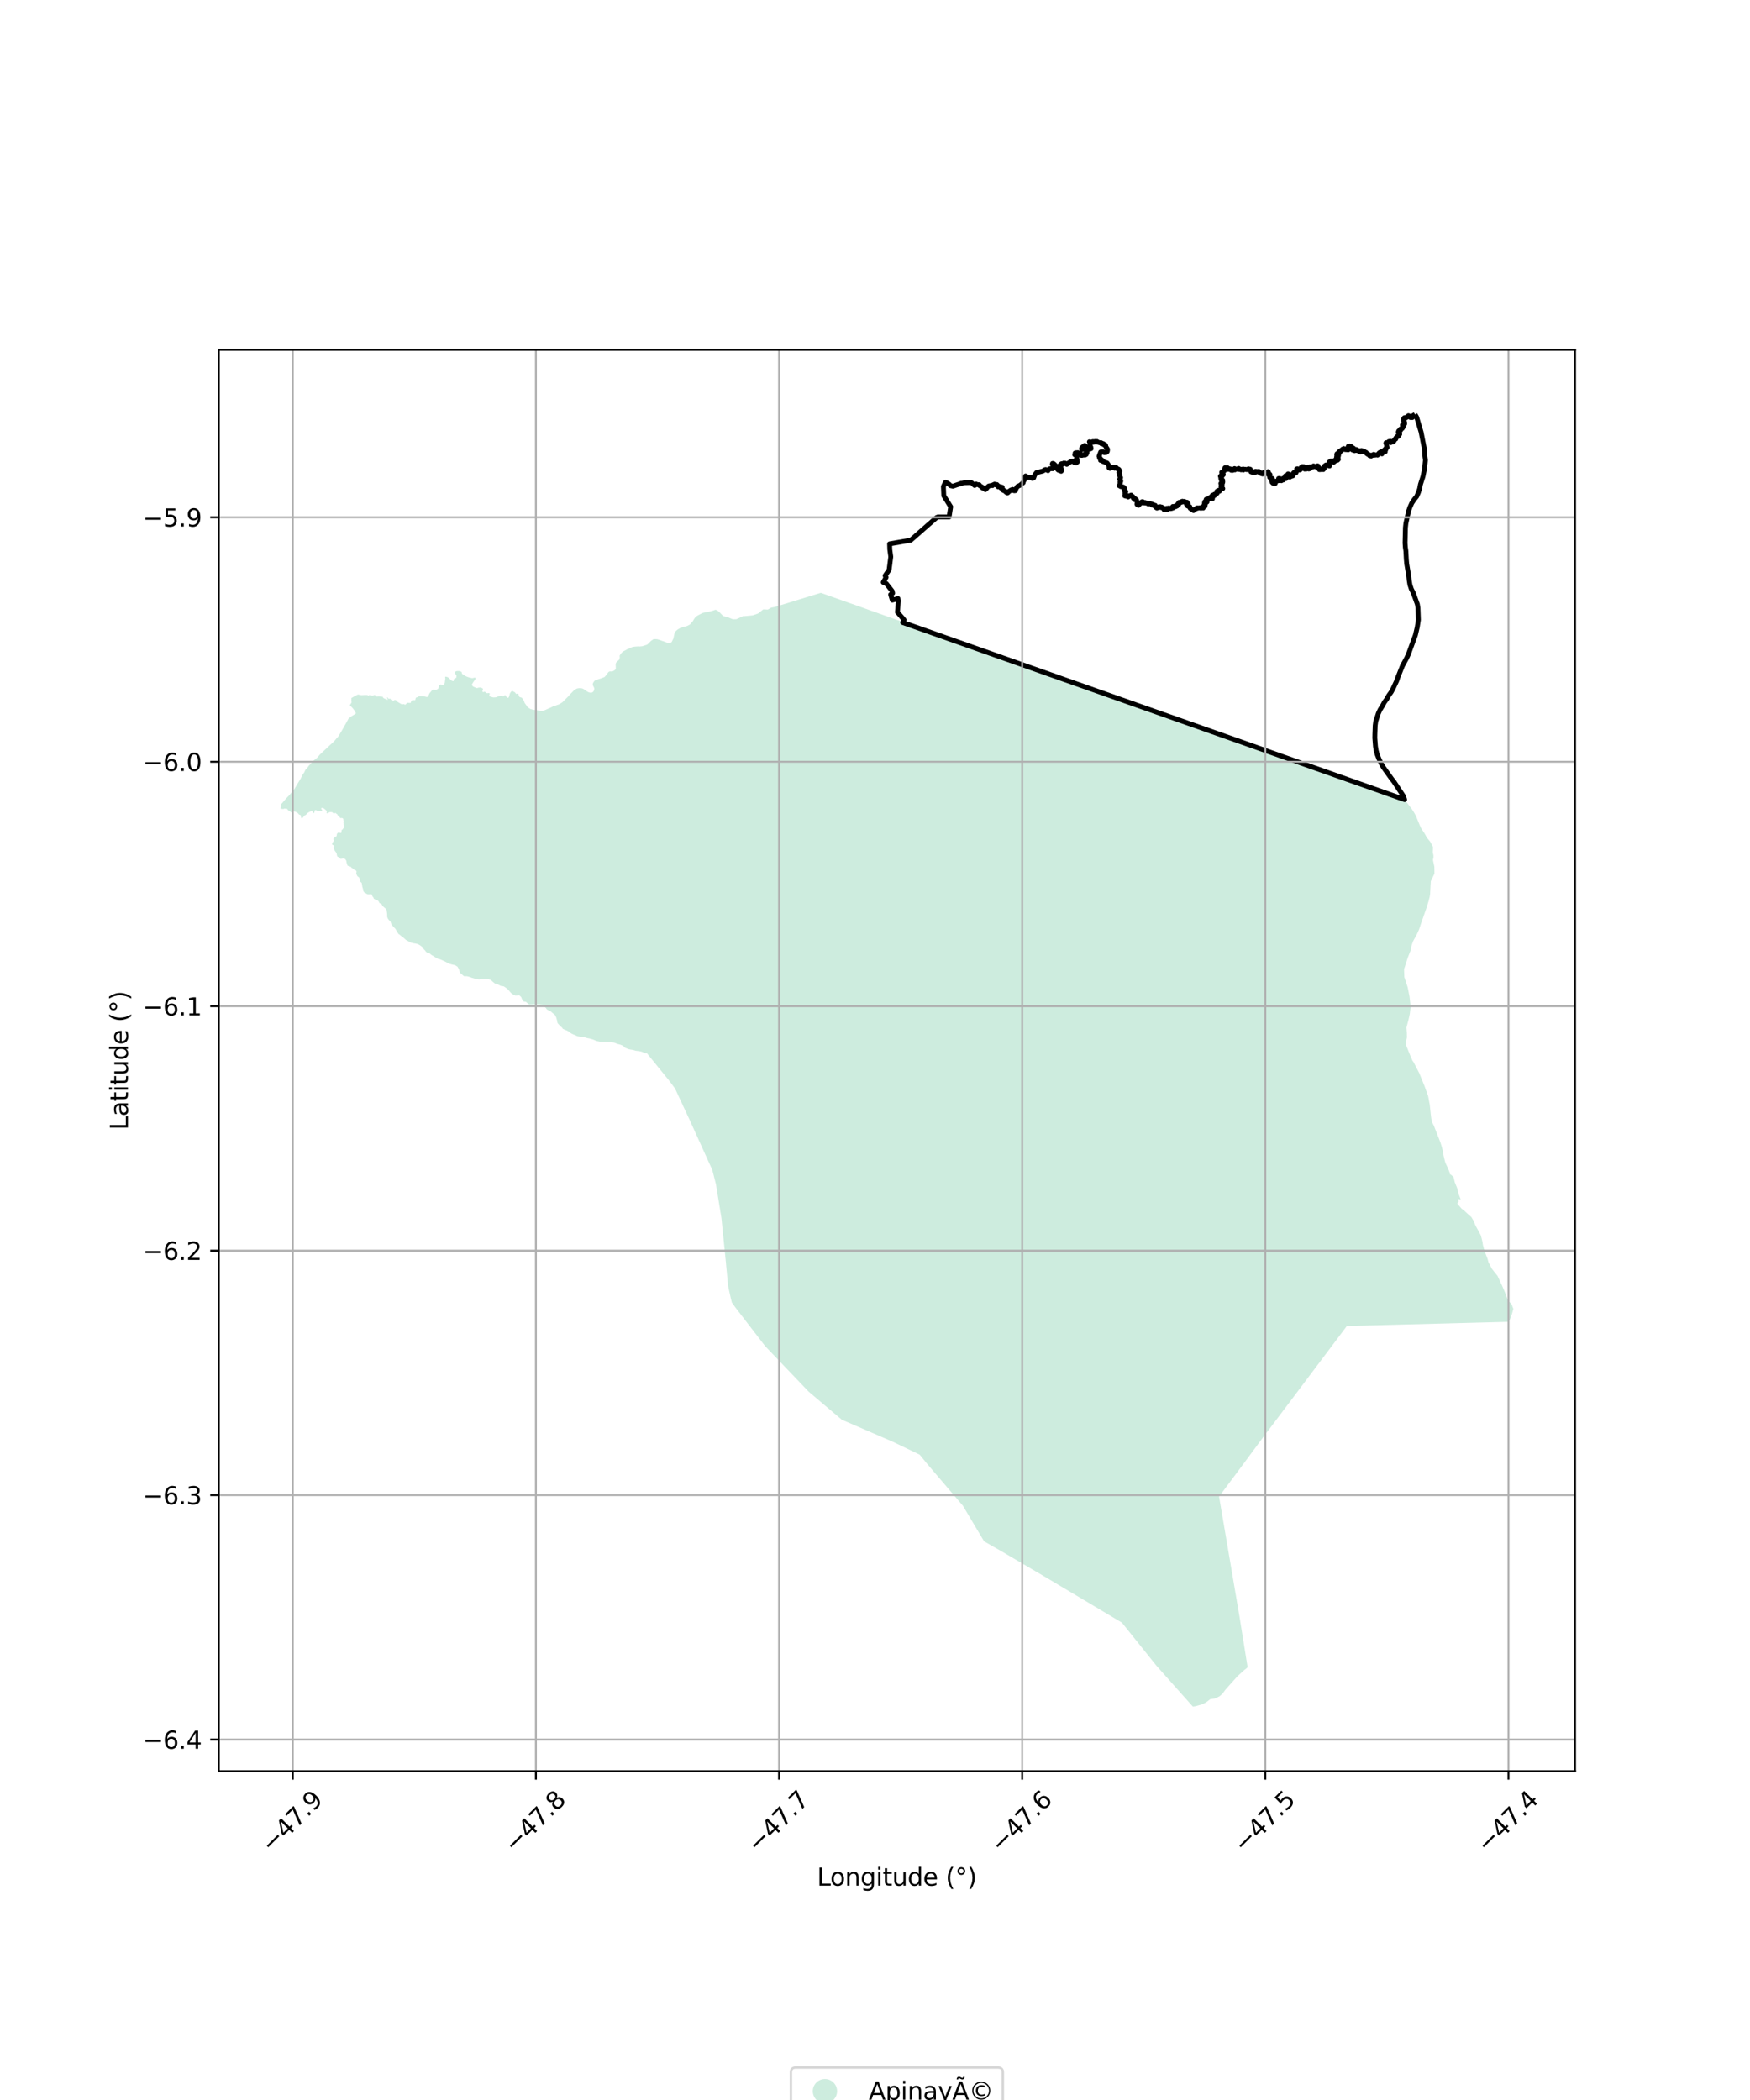<?xml version="1.0" encoding="utf-8" standalone="no"?>
<!DOCTYPE svg PUBLIC "-//W3C//DTD SVG 1.1//EN"
  "http://www.w3.org/Graphics/SVG/1.1/DTD/svg11.dtd">
<svg xmlns:xlink="http://www.w3.org/1999/xlink" width="720pt" height="864pt" viewBox="0 0 720 864" xmlns="http://www.w3.org/2000/svg" version="1.1">
 <defs>
  <style type="text/css">*{stroke-linejoin: round; stroke-linecap: butt}</style>
 </defs>
 <g id="figure_1">
  <g id="patch_1">
   <path d="M 0 864 
L 720 864 
L 720 0 
L 0 0 
z
" style="fill: #ffffff"/>
  </g>
  <g id="axes_1">
   <g id="patch_2">
    <path d="M 90 728.708 
L 648 728.708 
L 648 143.932 
L 90 143.932 
z
" style="fill: #ffffff"/>
   </g>
   <g id="PatchCollection_1">
    <path d="M 200.013 285.059 
L 200.421 285.212 
L 201.021 285.138 
L 201.478 285.224 
L 201.456 285.657 
L 201.236 286.318 
L 201.699 286.598 
L 202.941 286.952 
L 204.086 286.881 
L 204.727 286.63 
L 205.326 286.367 
L 205.962 286.201 
L 206.51 286.323 
L 207.009 286.456 
L 207.357 286.365 
L 207.622 286.044 
L 207.912 286.026 
L 208.428 286.789 
L 208.74 287.153 
L 209.371 286.911 
L 209.427 286.496 
L 209.599 286.049 
L 209.722 285.522 
L 209.892 285.104 
L 210.171 284.708 
L 210.441 284.413 
L 211.029 284.356 
L 211.442 284.692 
L 211.742 284.722 
L 212.017 285.066 
L 212.383 285.53 
L 212.837 285.391 
L 213.309 285.573 
L 213.452 286.329 
L 213.853 286.828 
L 214.606 287.016 
L 215.063 287.52 
L 215.393 288.141 
L 215.476 288.161 
L 215.568 288.403 
L 215.882 289.237 
L 216.998 290.818 
L 217.482 291.223 
L 218.213 291.699 
L 218.423 291.755 
L 219.426 292.025 
L 221.496 292.29 
L 222.056 292.482 
L 222.678 292.612 
L 223.056 292.579 
L 223.549 292.446 
L 226.737 291.036 
L 227.725 290.526 
L 228.645 290.27 
L 230.104 289.748 
L 231.409 288.92 
L 233.703 286.627 
L 234.757 285.448 
L 236.272 283.89 
L 237.304 283.304 
L 238.211 283.129 
L 239.415 283.198 
L 239.844 283.36 
L 240.401 283.671 
L 241.675 284.568 
L 242.339 284.888 
L 243.036 284.998 
L 243.441 284.968 
L 243.752 284.835 
L 244.127 284.52 
L 244.365 284.089 
L 244.497 283.68 
L 244.498 283.585 
L 244.498 283.1 
L 243.91 281.901 
L 243.883 281.373 
L 244.022 280.95 
L 244.468 280.272 
L 244.74 280.018 
L 245.862 279.561 
L 247.505 279.037 
L 248.765 278.529 
L 249.743 277.376 
L 250.124 276.762 
L 250.347 276.513 
L 250.638 276.312 
L 251.03 276.23 
L 251.871 276.28 
L 252.555 275.938 
L 253 275.628 
L 253.25 275.337 
L 253.367 275.07 
L 253.307 273.392 
L 253.428 272.763 
L 253.628 272.477 
L 254.859 271.272 
L 255.017 270.342 
L 254.944 270.158 
L 254.95 269.679 
L 255.033 269.632 
L 255.322 269.086 
L 255.96 268.391 
L 256.55 267.918 
L 257.54 267.431 
L 258.149 267.043 
L 258.758 266.839 
L 260.161 266.21 
L 261.2 266.033 
L 262.569 265.945 
L 263.223 265.98 
L 264.192 265.879 
L 266.112 265.273 
L 266.521 264.998 
L 267.918 263.606 
L 268.932 262.94 
L 270.366 262.99 
L 271.171 263.224 
L 274.901 264.552 
L 275.482 264.609 
L 275.919 264.403 
L 276.319 264.19 
L 277.034 262.744 
L 277.526 260.571 
L 277.717 260.132 
L 278.155 259.528 
L 278.888 258.94 
L 279.942 258.341 
L 281.057 257.976 
L 282.622 257.573 
L 283.835 256.954 
L 284.977 255.646 
L 285.691 254.484 
L 286.064 253.986 
L 286.725 253.435 
L 287.373 253.06 
L 289.068 252.195 
L 292.915 251.375 
L 294.399 250.866 
L 295.183 251.19 
L 296.111 251.984 
L 297.532 253.46 
L 299.339 253.904 
L 301.469 254.785 
L 302.951 254.763 
L 305.677 253.526 
L 306.589 253.485 
L 308.48 253.304 
L 309.733 253.178 
L 311.905 252.409 
L 314.022 250.725 
L 315.895 250.795 
L 317.257 250.016 
L 318.766 249.72 
L 337.683 243.914 
L 354.553 249.885 
L 373.398 256.595 
L 390.615 262.697 
L 423.509 274.352 
L 440.059 280.216 
L 458.836 287.143 
L 472.635 292.013 
L 491.917 298.832 
L 511.563 305.772 
L 526.193 310.937 
L 543.882 317.184 
L 560.663 323.104 
L 577.893 328.979 
L 580.769 332.744 
L 581.671 334.12 
L 582.55 335.678 
L 584.101 339.503 
L 584.528 340.442 
L 584.911 341.13 
L 585.881 342.552 
L 586.558 343.698 
L 587.031 344.637 
L 588.405 346.264 
L 589.583 348.501 
L 589.48 350.661 
L 589.747 351.897 
L 589.766 352.72 
L 589.556 353.839 
L 590.138 356.638 
L 590.17 359.443 
L 588.677 362.546 
L 588.556 364.351 
L 588.381 367.962 
L 588.171 369.15 
L 587.732 370.817 
L 587.04 373.123 
L 584.67 379.902 
L 584.302 380.998 
L 583.841 382.391 
L 582.992 384.307 
L 581.389 387.226 
L 580.814 388.847 
L 580.629 389.6 
L 580.465 390.765 
L 579.253 393.852 
L 577.667 398.728 
L 577.769 401.963 
L 579.149 406.179 
L 579.913 410.063 
L 580.376 414.172 
L 580.028 417.169 
L 579.541 419.361 
L 578.636 422.809 
L 578.798 424.744 
L 578.849 426.788 
L 578.303 429.549 
L 580.14 434.112 
L 581.168 436.469 
L 581.552 436.951 
L 583.943 441.561 
L 586.036 446.694 
L 587.577 450.97 
L 587.998 453.258 
L 588.243 454.516 
L 588.482 456.849 
L 588.765 459.457 
L 589.008 461.058 
L 589.232 461.745 
L 589.547 462.433 
L 589.93 463.143 
L 591.75 467.769 
L 592.603 469.968 
L 593.23 471.96 
L 593.542 473.242 
L 593.696 474.385 
L 594.03 475.873 
L 594.543 477.979 
L 594.723 478.505 
L 594.948 479.009 
L 595.443 480.04 
L 596.095 481.552 
L 596.409 482.377 
L 596.581 483.14 
L 597.054 483.385 
L 598.002 484.233 
L 598.533 486.396 
L 599.476 488.714 
L 600.123 491.253 
L 600.99 493.544 
L 599.836 493.309 
L 600.093 494.34 
L 599.555 495.148 
L 600.03 495.722 
L 601.283 497.225 
L 602.405 498.042 
L 602.948 498.593 
L 603.921 499.466 
L 605.375 500.762 
L 606.263 502.266 
L 606.998 504.095 
L 609.198 508.132 
L 609.623 509.643 
L 609.824 510.513 
L 609.957 511.176 
L 610.067 511.931 
L 610.178 512.503 
L 610.402 513.327 
L 610.782 514.632 
L 611.366 516.258 
L 611.995 517.815 
L 612.42 519.395 
L 613.804 522.003 
L 615.006 523.568 
L 616.117 524.914 
L 618.049 529.089 
L 619.238 531.817 
L 620.076 534.138 
L 620.879 535.542 
L 621.485 536.109 
L 622.01 536.793 
L 622.285 537.643 
L 622.636 538.449 
L 622.087 540.502 
L 621.762 541.38 
L 621.241 542.78 
L 620.705 543.823 
L 609.434 544.119 
L 591.494 544.59 
L 572.475 545.089 
L 554.13 545.562 
L 529.93 577.755 
L 519.776 591.213 
L 508.814 606.019 
L 501.556 615.73 
L 504.86 635.124 
L 510.026 665.506 
L 513.306 685.963 
L 512.48 686.708 
L 511.955 687.085 
L 509.096 689.681 
L 505.96 693.181 
L 504.129 695.257 
L 503.013 696.767 
L 502.214 697.521 
L 501.751 697.898 
L 500.807 698.377 
L 499.75 698.823 
L 497.904 699.096 
L 496.591 700.125 
L 495.752 700.647 
L 495.752 700.647 
L 494.275 701.319 
L 493.124 701.635 
L 491.909 701.99 
L 490.757 702.127 
L 475.864 685.404 
L 461.583 667.608 
L 430.349 648.995 
L 412.17 638.319 
L 404.88 634.146 
L 399.536 625.172 
L 396.179 619.523 
L 381.572 602.408 
L 378.386 598.5 
L 367.338 593.183 
L 346.313 584.092 
L 332.734 572.585 
L 323.812 563.253 
L 314.822 553.85 
L 306.526 543.081 
L 302.521 537.866 
L 301.079 535.828 
L 300.453 533.156 
L 299.566 529.094 
L 298.63 519.107 
L 296.821 501.155 
L 294.573 487.272 
L 293.061 481.344 
L 283.614 460.489 
L 277.718 447.824 
L 275.292 444.576 
L 266.16 433.349 
L 265.179 433.272 
L 264.122 432.741 
L 263.117 432.491 
L 261.545 432.305 
L 260.356 431.973 
L 259.392 431.823 
L 258.604 431.66 
L 257.144 431.06 
L 256.386 430.297 
L 255.253 429.814 
L 254.014 429.498 
L 252.701 428.977 
L 251.684 428.828 
L 250.019 428.642 
L 248.264 428.636 
L 247.09 428.603 
L 245.387 428.289 
L 243.889 427.657 
L 242.742 427.322 
L 241.559 427.099 
L 240.246 426.709 
L 238.933 426.56 
L 237.564 426.337 
L 235.82 425.57 
L 235.395 425.365 
L 235.025 425.198 
L 234.692 424.938 
L 234.396 424.733 
L 234.156 424.566 
L 233.897 424.361 
L 233.49 424.12 
L 233.065 423.915 
L 232.454 423.711 
L 232.029 423.488 
L 231.53 423.264 
L 231.308 422.837 
L 230.827 422.428 
L 230.291 421.907 
L 229.671 421.247 
L 229.384 420.875 
L 229.292 420.42 
L 229.199 419.899 
L 229.088 419.434 
L 228.977 419.081 
L 228.867 418.672 
L 228.645 418.133 
L 228.386 417.668 
L 227.905 417.222 
L 227.535 416.924 
L 227.128 416.608 
L 226.758 416.236 
L 226.333 415.957 
L 225.852 415.771 
L 225.371 415.511 
L 224.964 415.251 
L 224.576 414.712 
L 224.188 414.34 
L 223.799 413.782 
L 223.06 413.429 
L 222.264 413.224 
L 221.53 413.21 
L 219.607 413.21 
L 217.702 413.266 
L 217.092 412.82 
L 216.389 412.188 
L 215.539 412.057 
L 215.076 411.686 
L 214.743 411.016 
L 214.429 410.217 
L 213.745 409.566 
L 213.523 409.547 
L 212.057 409.64 
L 211.336 409.306 
L 210.596 408.878 
L 209.875 408.116 
L 209.112 407.223 
L 208.169 406.405 
L 207.226 405.81 
L 205.987 405.624 
L 204.674 404.936 
L 203.652 404.657 
L 202.764 403.951 
L 201.858 403.114 
L 200.989 402.91 
L 199.898 402.854 
L 198.483 402.779 
L 197.133 402.984 
L 196.43 402.891 
L 195.358 402.649 
L 194.119 402.277 
L 193.176 401.924 
L 192.066 401.645 
L 190.901 401.645 
L 189.25 400.232 
L 189.028 399.451 
L 188.788 398.745 
L 188.233 397.722 
L 187.198 397.09 
L 186.051 396.848 
L 184.645 396.439 
L 183.536 395.826 
L 182.278 395.231 
L 180.965 394.654 
L 180.189 394.468 
L 179.264 393.966 
L 178.57 393.52 
L 177.461 392.869 
L 176.629 392.144 
L 175.87 392.033 
L 175.316 391.661 
L 174.822 390.978 
L 174.407 390.608 
L 173.882 389.736 
L 172.717 388.853 
L 171.83 388.407 
L 170.96 388.203 
L 169.925 388.035 
L 168.963 387.775 
L 168.186 387.347 
L 167.058 386.752 
L 165.875 385.692 
L 165.334 385.339 
L 164.465 384.595 
L 163.91 384.224 
L 163.263 383.145 
L 162.671 382.141 
L 161.691 381.119 
L 161.043 380.338 
L 160.655 379.185 
L 160.005 378.532 
L 159.522 377.865 
L 159.3 377.177 
L 159.282 376.043 
L 159.078 374.499 
L 158.579 373.737 
L 157.821 373.142 
L 157.303 372.64 
L 157.044 372.027 
L 156.619 371.748 
L 156.083 371.543 
L 155.916 371.078 
L 155.491 370.521 
L 154.548 370.167 
L 153.789 369.74 
L 153.604 369.182 
L 153.198 368.773 
L 153.068 368.122 
L 152.791 367.918 
L 152.143 367.955 
L 151.51 367.955 
L 151.029 367.88 
L 150.567 367.564 
L 149.772 367.081 
L 149.402 366.374 
L 149.365 365.835 
L 149.069 364.868 
L 148.958 364.032 
L 148.792 363.213 
L 148.514 362.99 
L 148.144 362.637 
L 148.033 362.061 
L 147.885 361.252 
L 147.645 360.927 
L 147.109 360.564 
L 146.813 360.034 
L 146.563 359.402 
L 146.711 358.593 
L 146.424 358.091 
L 146.073 357.998 
L 145.703 357.812 
L 145.389 357.487 
L 144.674 357.05 
L 144.268 356.585 
L 143.657 356.399 
L 143.01 356.157 
L 142.862 355.748 
L 142.622 355.023 
L 142.474 354.149 
L 142.011 353.415 
L 141.161 353.145 
L 140.365 353.322 
L 139.94 353.275 
L 139.829 352.997 
L 139.385 352.68 
L 138.905 352.457 
L 138.72 352.206 
L 138.572 351.583 
L 138.498 351.081 
L 138.174 350.589 
L 137.707 349.95 
L 137.259 348.888 
L 137.351 348.376 
L 137.508 347.949 
L 137.24 347.725 
L 136.898 347.679 
L 136.621 347.372 
L 136.667 347.028 
L 136.953 346.508 
L 137.268 346.117 
L 137.342 345.652 
L 137.166 345.178 
L 137.476 344.839 
L 137.643 344.371 
L 137.795 344.304 
L 138.047 344.288 
L 138.233 344.171 
L 138.419 344.049 
L 138.53 343.807 
L 138.585 343.5 
L 138.609 343.072 
L 138.812 342.887 
L 138.983 342.682 
L 139.085 342.589 
L 139.297 342.515 
L 139.566 342.533 
L 139.899 342.645 
L 140.091 342.758 
L 140.379 342.608 
L 140.509 342.357 
L 140.49 341.873 
L 140.518 341.613 
L 140.636 341.458 
L 140.771 341.357 
L 140.86 341.334 
L 140.99 341.195 
L 141.119 341.018 
L 141.212 340.832 
L 141.443 340.655 
L 141.443 340.2 
L 141.517 339.912 
L 141.35 339.289 
L 141.369 338.852 
L 141.304 338.359 
L 141.406 337.987 
L 141.299 337.606 
L 141.295 337.174 
L 141.2 336.928 
L 141.117 336.714 
L 140.604 336.546 
L 140.423 336.556 
L 140.183 336.579 
L 139.973 336.553 
L 139.725 336.176 
L 139.599 335.891 
L 139.386 335.775 
L 139.138 335.748 
L 138.924 335.319 
L 138.744 335.008 
L 138.446 334.891 
L 138.313 334.664 
L 138.031 334.483 
L 137.663 334.596 
L 137.3 334.701 
L 137.115 334.548 
L 136.893 334.343 
L 136.588 334.143 
L 136.182 334.11 
L 135.888 334.115 
L 135.587 334.143 
L 135.264 334.329 
L 134.806 334.589 
L 134.615 334.636 
L 134.426 334.543 
L 134.352 334.334 
L 134.477 333.957 
L 134.481 333.674 
L 134.199 333.418 
L 133.621 332.911 
L 133.176 332.581 
L 132.765 332.368 
L 132.441 332.441 
L 132.323 332.474 
L 132.239 332.491 
L 132.121 332.575 
L 132.141 332.628 
L 132.15 332.707 
L 132.15 332.814 
L 132.312 333 
L 132.469 333.167 
L 132.571 333.39 
L 132.487 333.641 
L 132.173 333.743 
L 131.896 333.734 
L 131.585 333.808 
L 131.387 333.781 
L 131.012 333.734 
L 130.659 333.701 
L 130.27 333.423 
L 130.012 333.316 
L 129.793 333.329 
L 129.54 333.372 
L 129.443 333.511 
L 129.372 333.669 
L 129.39 333.875 
L 129.353 334.107 
L 129.372 334.273 
L 129.238 334.455 
L 129.039 334.534 
L 128.915 334.515 
L 128.845 334.455 
L 128.73 334.236 
L 128.633 333.92 
L 128.549 333.655 
L 128.369 333.488 
L 128.193 333.53 
L 128.059 333.632 
L 127.884 333.781 
L 127.689 333.906 
L 127.126 334.109 
L 126.916 334.324 
L 126.648 334.441 
L 126.491 334.501 
L 126.292 334.594 
L 126.149 334.864 
L 125.978 335.152 
L 125.783 335.324 
L 125.534 335.375 
L 125.305 335.514 
L 125.157 335.682 
L 124.972 335.9 
L 124.815 336.137 
L 124.616 336.412 
L 124.362 336.57 
L 124.126 336.644 
L 123.997 336.556 
L 123.899 336.374 
L 123.835 336.151 
L 123.83 335.923 
L 123.812 335.677 
L 123.705 335.435 
L 123.552 335.287 
L 123.33 335.198 
L 123.094 335.17 
L 122.964 335.082 
L 122.872 334.91 
L 122.724 334.743 
L 122.516 334.501 
L 122.262 334.366 
L 122.026 334.255 
L 121.767 334.022 
L 121.49 333.925 
L 121.214 333.953 
L 121.02 333.841 
L 120.812 333.716 
L 120.637 333.901 
L 120.41 334.143 
L 120.063 334.283 
L 119.786 334.194 
L 119.508 333.985 
L 119.24 333.706 
L 118.852 333.539 
L 118.637 333.413 
L 118.387 333.2 
L 118.198 332.842 
L 117.856 332.725 
L 117.541 332.795 
L 117.181 332.656 
L 116.862 332.758 
L 116.487 332.87 
L 116.214 332.805 
L 115.831 332.777 
L 115.567 332.739 
L 115.364 332.479 
L 115.447 332.312 
L 115.512 332.172 
L 115.683 332.014 
L 115.734 331.745 
L 115.807 331.54 
L 115.469 331.17 
L 115.952 330.569 
L 117.895 328.322 
L 119.066 327.116 
L 121.172 324.558 
L 122.527 322.265 
L 123.276 321.063 
L 123.658 320.428 
L 124.217 319.327 
L 124.586 318.572 
L 125.209 317.738 
L 125.595 316.811 
L 126.421 315.927 
L 127.049 315.033 
L 128.26 313.801 
L 128.937 312.998 
L 129.513 312.557 
L 130.447 311.814 
L 131.542 310.507 
L 135.564 306.743 
L 137.575 304.873 
L 138.484 303.761 
L 139.14 303.08 
L 140.738 300.419 
L 142.265 297.71 
L 143.016 296.384 
L 143.399 295.631 
L 143.894 295.229 
L 144.47 294.785 
L 144.804 294.573 
L 145.615 294.094 
L 146.464 293.477 
L 145.783 292.24 
L 145.168 291.443 
L 143.92 290.103 
L 144.434 289.393 
L 144.68 288.905 
L 144.536 288.424 
L 144.592 287.835 
L 144.597 287.142 
L 144.973 286.992 
L 145.717 286.537 
L 146.052 286.387 
L 146.73 286.022 
L 147.275 285.746 
L 148.688 286.032 
L 150.119 285.936 
L 151.042 285.94 
L 151.62 286.266 
L 152.002 285.94 
L 152.423 285.964 
L 152.834 286.184 
L 153.455 286.191 
L 154.043 285.964 
L 154.338 285.914 
L 154.459 286.322 
L 155.046 286.601 
L 155.833 286.548 
L 156.339 286.58 
L 157.443 286.665 
L 157.646 287.106 
L 158.036 287.342 
L 158.938 287.738 
L 159.619 287.954 
L 159.427 287.566 
L 159.189 286.975 
L 159.434 286.928 
L 159.851 287.516 
L 160.601 287.471 
L 160.924 288.039 
L 161.237 287.8 
L 161.589 288.029 
L 161.314 288.213 
L 161.098 288.449 
L 161.491 288.575 
L 162.179 288.067 
L 162.787 287.992 
L 163.624 288.802 
L 164.385 289.257 
L 165.04 289.655 
L 165.62 289.755 
L 166.175 289.688 
L 166.625 289.935 
L 166.979 289.795 
L 167.18 289.479 
L 167.844 289.115 
L 168.181 289.208 
L 168.968 289.181 
L 169.26 288.301 
L 169.513 288.146 
L 170.07 288.078 
L 170.821 288.099 
L 171.079 287.068 
L 171.801 286.82 
L 172.453 286.403 
L 173.206 286.425 
L 174.14 286.426 
L 174.879 286.606 
L 175.751 286.8 
L 176.281 286.213 
L 176.695 285.258 
L 177.142 284.737 
L 177.692 284.074 
L 178.212 283.718 
L 178.853 283.852 
L 179.433 283.842 
L 180.216 283.409 
L 180.572 282.667 
L 180.496 282.086 
L 180.803 281.823 
L 181.35 281.586 
L 182.138 281.884 
L 182.657 281.77 
L 182.99 280.917 
L 183.116 279.848 
L 183.24 279.255 
L 183.128 278.8 
L 183.191 278.418 
L 183.828 278.469 
L 184.512 278.814 
L 185.317 279.593 
L 185.797 280.032 
L 186.416 280.241 
L 186.642 280.173 
L 186.653 279.64 
L 187.011 279.166 
L 187.783 278.826 
L 187.823 277.915 
L 187.297 277.258 
L 187.137 276.742 
L 187.474 276.232 
L 187.982 276.096 
L 188.444 276.077 
L 188.926 276.067 
L 189.905 276.429 
L 190.085 277.218 
L 191.39 278.094 
L 192.173 278.453 
L 193.06 278.749 
L 193.268 278.764 
L 194.222 279.024 
L 195.501 278.777 
L 195.637 279.359 
L 195.361 279.74 
L 194.815 280.518 
L 194.18 281.537 
L 194.233 281.905 
L 194.46 282.313 
L 194.837 282.556 
L 196.186 283.11 
L 196.913 282.906 
L 197.896 282.86 
L 198.728 283.363 
L 198.466 284.526 
L 198.766 284.792 
L 199.242 284.6 
L 199.626 284.677 
L 200.013 285.059 
" clip-path="url(#p16c39d2bec)" style="fill: #b3e2cd; fill-opacity: 0.65"/>
   </g>
   <g id="PatchCollection_2">
    <path d="M 582.178 170.513 
L 582.847 171.636 
L 584.68 177.795 
L 585.933 184.168 
L 586.211 185.882 
L 586.227 187.625 
L 586.456 189.329 
L 586.115 192.769 
L 585.453 196.042 
L 584.402 199.317 
L 584.077 201.065 
L 583.551 202.651 
L 582.869 204.223 
L 581.816 205.529 
L 580.861 206.967 
L 580.132 208.576 
L 579.541 210.249 
L 578.417 215.323 
L 578.224 217.105 
L 578.073 223.421 
L 578.194 225.139 
L 578.424 226.766 
L 578.6 230.168 
L 578.762 231.98 
L 579.611 237.058 
L 579.794 238.848 
L 580.086 240.595 
L 580.647 242.314 
L 581.455 243.916 
L 583.136 248.571 
L 583.384 250.103 
L 583.565 255.007 
L 583.093 258.066 
L 582.327 261.315 
L 579.428 269.25 
L 578.715 270.792 
L 577.05 273.836 
L 575.164 278.544 
L 574.62 280.145 
L 573.106 283.379 
L 572.361 284.744 
L 571.333 286.176 
L 570.545 287.608 
L 569.563 288.934 
L 568.738 290.472 
L 567.783 292.007 
L 567.095 293.488 
L 566.017 296.806 
L 565.79 298.506 
L 565.664 301.941 
L 565.633 303.607 
L 565.906 307.108 
L 566.186 308.786 
L 566.636 310.44 
L 567.323 312.187 
L 568.185 314.001 
L 569.031 315.51 
L 572.593 320.481 
L 573.487 321.603 
L 577.428 327.584 
L 577.891 328.979 
L 371.392 256.111 
L 371.948 255.012 
L 369.233 251.869 
L 369.63 247.159 
L 369.463 246.273 
L 367.135 246.91 
L 366.436 244.61 
L 367.244 244.08 
L 367.059 243.188 
L 364.642 240.1 
L 363.396 239.588 
L 364.577 237.512 
L 364.16 236.851 
L 365.797 234.458 
L 366.493 229.059 
L 366.085 226.117 
L 366.004 223.759 
L 374.722 222.232 
L 385.294 212.949 
L 385.905 212.691 
L 390.516 212.693 
L 390.552 212.215 
L 391.137 208.497 
L 388.296 203.945 
L 388.143 200.15 
L 388.966 198.452 
L 389.681 198.677 
L 390.606 199.318 
L 390.98 199.797 
L 392.067 200.038 
L 393.471 199.547 
L 395.207 198.992 
L 395.416 198.833 
L 395.784 198.848 
L 396.593 198.612 
L 398.815 198.537 
L 399.249 198.481 
L 399.643 198.555 
L 401.003 199.72 
L 400.991 199.321 
L 401.297 199.325 
L 401.617 199.154 
L 401.822 199.365 
L 402.887 199.442 
L 403.052 199.785 
L 404.271 200.539 
L 404.263 200.799 
L 404.701 200.861 
L 405.224 201.198 
L 405.295 201.089 
L 405.397 201.423 
L 406.081 200.792 
L 406.191 200.527 
L 406.801 199.952 
L 407.572 199.815 
L 407.924 199.715 
L 408.322 199.789 
L 408.409 199.565 
L 409.205 199.193 
L 409.793 199.542 
L 410.124 199.356 
L 410.697 199.952 
L 410.638 200.288 
L 411.132 200.214 
L 411.364 200.383 
L 411.617 200.193 
L 412.067 200.572 
L 412.326 200.455 
L 411.767 200.767 
L 412.295 200.944 
L 412.444 201.586 
L 412.769 201.473 
L 412.934 201.831 
L 413.67 202.149 
L 413.911 202.517 
L 414.091 202.319 
L 414.279 202.778 
L 414.566 202.796 
L 414.868 202.532 
L 414.848 202.299 
L 415.045 202.154 
L 415.426 202.063 
L 415.527 201.858 
L 415.97 201.575 
L 416.259 201.536 
L 416.595 201.336 
L 416.769 201.602 
L 417.001 201.841 
L 417.374 201.92 
L 417.807 201.849 
L 417.974 201.16 
L 418.606 200.169 
L 419.716 199.633 
L 420.956 198.602 
L 420.972 198.275 
L 421.374 197.555 
L 421.618 197.168 
L 421.658 196.341 
L 421.966 195.83 
L 422.984 196.439 
L 423.921 196.417 
L 424.755 196.807 
L 425.261 196.639 
L 425.772 195.255 
L 426.243 194.801 
L 426.392 194.487 
L 428.479 193.954 
L 429.112 193.781 
L 429.841 193.275 
L 430.223 193.186 
L 431.192 193.635 
L 431.412 193.204 
L 431.756 192.895 
L 432.477 192.821 
L 433.177 192.829 
L 433.513 192.57 
L 433.646 192.212 
L 433.611 191.796 
L 432.924 191.025 
L 433.024 190.682 
L 433.295 190.682 
L 433.633 190.873 
L 434.485 191.713 
L 434.63 192.247 
L 434.878 192.397 
L 434.888 192.74 
L 435.045 193.051 
L 435.363 193.41 
L 436.59 193.895 
L 436.838 193.549 
L 436.762 193.106 
L 436.541 192.594 
L 436.269 192.253 
L 436.05 191.468 
L 436.453 190.988 
L 436.746 190.789 
L 437.189 191.014 
L 437.349 190.721 
L 437.627 190.723 
L 437.642 190.536 
L 437.944 190.629 
L 438.219 190.56 
L 438.89 191.038 
L 439.586 190.63 
L 439.758 190.366 
L 440.147 190.208 
L 440.721 189.82 
L 441.683 189.756 
L 441.98 190.292 
L 442.808 190.415 
L 443.271 190.051 
L 443.145 189.201 
L 442.892 188.59 
L 443.071 188.073 
L 442.921 186.928 
L 442.51 187.095 
L 442.185 187.09 
L 442.297 186.905 
L 442.342 186.389 
L 442.682 186.279 
L 443.522 186.238 
L 443.812 186.426 
L 444.595 186.74 
L 444.66 187.068 
L 444.843 187.345 
L 445.15 187.359 
L 445.847 187.182 
L 446.11 186.996 
L 446.359 187.255 
L 446.895 186.955 
L 447.253 186.185 
L 447.125 185.248 
L 446.765 185.316 
L 446.665 185.073 
L 445.466 184.79 
L 445.195 184.966 
L 444.951 184.676 
L 445.056 184.265 
L 445.336 183.934 
L 446.294 183.279 
L 446.78 183.667 
L 447.065 184.542 
L 447.592 184.593 
L 447.85 184.801 
L 448.225 184.836 
L 448.895 184.569 
L 448.782 183.91 
L 448.444 183.504 
L 448.597 182.226 
L 448.203 181.774 
L 448.31 181.797 
L 448.572 182.009 
L 449.694 181.684 
L 449.869 181.988 
L 450.344 181.682 
L 450.645 181.64 
L 450.925 181.936 
L 451.324 181.648 
L 451.808 181.981 
L 452.516 182.147 
L 452.834 182.292 
L 452.985 182.13 
L 453.2 182.578 
L 453.431 182.351 
L 453.72 182.571 
L 453.975 182.555 
L 454.14 182.734 
L 454.235 183.018 
L 454.675 182.978 
L 454.676 183.193 
L 454.901 183.29 
L 454.952 183.736 
L 455.23 184.167 
L 455.673 184.871 
L 455.532 185.159 
L 455.651 185.363 
L 455.527 185.791 
L 455.19 186.112 
L 454.325 186.207 
L 453.964 185.927 
L 452.86 185.951 
L 452.182 187.71 
L 452.449 188.081 
L 452.373 188.457 
L 452.979 188.929 
L 452.793 189.409 
L 453.588 189.416 
L 453.614 189.777 
L 455.51 190.512 
L 456.038 191.252 
L 456.136 191.584 
L 456.626 192.276 
L 456.292 192.483 
L 456.665 192.696 
L 457.77 192.211 
L 458.38 192.28 
L 458.617 192.648 
L 458.864 192.329 
L 459.138 192.303 
L 459.764 192.907 
L 460.208 193.039 
L 460.408 193.238 
L 460.751 193.888 
L 460.428 194.026 
L 460.312 194.398 
L 460.521 194.563 
L 460.746 195.166 
L 460.646 195.625 
L 460.832 196.223 
L 461.051 196.52 
L 460.943 196.775 
L 460.66 197.139 
L 460.788 197.437 
L 461.078 197.702 
L 461.116 197.977 
L 460.783 198.35 
L 460.96 198.673 
L 460.795 198.957 
L 460.751 199.358 
L 460.458 199.833 
L 460.93 199.969 
L 461.042 200.174 
L 462.085 200.363 
L 462.318 200.472 
L 462.154 200.629 
L 462.581 200.726 
L 462.681 200.872 
L 462.519 201.175 
L 462.788 201.55 
L 462.511 201.644 
L 462.754 202.099 
L 462.928 202.086 
L 463.194 202.266 
L 462.793 202.889 
L 462.899 203.26 
L 462.733 203.988 
L 463.239 204.162 
L 463.654 204.122 
L 464.161 204.493 
L 464.206 204.092 
L 464.031 203.945 
L 464.411 204.128 
L 465.383 203.71 
L 465.419 204.044 
L 465.741 204.298 
L 466.05 204.267 
L 466.347 205.065 
L 466.903 205.08 
L 466.85 205.178 
L 466.9 205.611 
L 467.468 205.493 
L 467.922 206.535 
L 468.029 206.952 
L 467.85 206.904 
L 467.76 207.419 
L 467.932 207.671 
L 468.417 207.91 
L 469.023 207.225 
L 469.012 207.081 
L 469.291 207.081 
L 469.911 206.757 
L 469.783 206.451 
L 469.876 206.491 
L 470.119 206.401 
L 470.375 206.831 
L 470.757 206.924 
L 471.136 206.747 
L 471.186 206.94 
L 472.308 207.062 
L 472.38 207.335 
L 473.094 207.314 
L 472.993 207.146 
L 473.953 207.404 
L 473.998 207.822 
L 474.648 207.708 
L 474.791 208.063 
L 475.295 207.922 
L 475.282 208.266 
L 475.478 208.72 
L 475.818 208.707 
L 475.991 209.053 
L 476.504 208.632 
L 476.806 208.535 
L 476.903 208.705 
L 477.335 208.463 
L 477.479 208.803 
L 477.973 208.626 
L 478.272 208.999 
L 478.508 208.954 
L 478.94 209.709 
L 479.111 209.336 
L 479.365 209.241 
L 479.498 209.413 
L 480.077 209.12 
L 480.184 209.703 
L 480.682 209.05 
L 480.928 209.032 
L 481.003 209.223 
L 481.618 209.254 
L 481.615 209.058 
L 481.896 209.221 
L 482.561 209.024 
L 482.516 208.376 
L 483.136 208.545 
L 483.257 208.291 
L 483.659 208.487 
L 483.686 208.125 
L 484.246 208.208 
L 484.527 207.441 
L 484.879 207.661 
L 484.921 206.884 
L 485.105 206.697 
L 485.263 206.719 
L 485.35 206.945 
L 485.917 206.685 
L 485.91 206.424 
L 485.975 206.638 
L 486.305 206.562 
L 486.472 206.227 
L 486.751 206.474 
L 487.125 206.466 
L 487.197 206.294 
L 487.373 206.423 
L 487.593 206.444 
L 487.964 206.87 
L 488.235 206.642 
L 488.404 206.653 
L 488.535 207.111 
L 488.869 207.311 
L 488.833 207.441 
L 488.62 207.54 
L 488.133 207.506 
L 488.502 207.848 
L 488.57 208.163 
L 488.916 208.27 
L 489.218 208.498 
L 489.565 208.514 
L 489.545 208.828 
L 489.698 209.183 
L 490.366 209.595 
L 491.051 210.056 
L 492.103 209.239 
L 492.383 209.215 
L 492.402 208.995 
L 492.686 208.962 
L 493.008 209.05 
L 493.954 208.863 
L 494.1 209.095 
L 494.264 208.887 
L 494.995 209.039 
L 494.889 208.752 
L 494.993 208.297 
L 495.19 208.404 
L 495.801 208.253 
L 495.526 207.668 
L 495.926 207.495 
L 495.514 207.163 
L 495.655 206.463 
L 495.814 206.319 
L 496.054 206.363 
L 496.115 206.715 
L 496.612 206.516 
L 496.587 206.232 
L 496.399 205.964 
L 496.417 205.699 
L 496.226 205.622 
L 496.261 205.437 
L 496.531 205.593 
L 496.629 205.281 
L 496.918 205.253 
L 497.117 205.434 
L 497.292 205.091 
L 497.537 205 
L 497.932 205.182 
L 497.8 204.684 
L 497.985 204.677 
L 498.055 204.898 
L 498.354 205.205 
L 498.83 205.2 
L 498.783 204.811 
L 498.934 204.675 
L 498.951 204.469 
L 498.707 204.157 
L 498.516 204.205 
L 498.709 203.853 
L 499.046 203.986 
L 498.966 203.713 
L 499.184 203.67 
L 499.229 203.974 
L 499.711 203.846 
L 500.027 203.517 
L 499.615 203.363 
L 500.184 203.271 
L 500.377 202.989 
L 500.748 202.963 
L 500.947 202.441 
L 500.656 202.177 
L 501.05 201.888 
L 501.717 202.105 
L 501.489 201.672 
L 501.566 201.696 
L 502.489 201.15 
L 502.494 200.814 
L 503.091 201.014 
L 502.71 200.449 
L 502.33 200.122 
L 502.672 200.367 
L 502.596 199.972 
L 502.823 199.546 
L 502.471 199.558 
L 502.389 199.435 
L 502.862 199.013 
L 502.332 199.093 
L 502.279 198.911 
L 503.043 198.522 
L 502.742 198.314 
L 503.092 198.241 
L 502.694 197.911 
L 502.748 197.9 
L 503.053 197.59 
L 502.644 197.372 
L 502.434 197.405 
L 502.273 196.837 
L 502.575 196.536 
L 502.159 196.116 
L 502.084 195.922 
L 502.522 195.573 
L 502.869 195.794 
L 502.973 195.338 
L 503.312 195.261 
L 502.748 194.896 
L 502.631 194.322 
L 503.575 193.861 
L 503.948 193.383 
L 503.625 193.281 
L 503.68 193.211 
L 503.922 192.887 
L 503.925 192.539 
L 504.081 192.394 
L 504.817 192.592 
L 504.993 192.429 
L 505.317 192.804 
L 505.35 193.092 
L 505.819 192.841 
L 506.084 192.921 
L 506.563 193.024 
L 506.405 193.114 
L 506.537 193.48 
L 507.165 193.504 
L 507.042 193.214 
L 508.092 193.327 
L 507.73 192.926 
L 507.925 192.762 
L 508.09 192.977 
L 509.21 193.019 
L 509.607 192.698 
L 509.621 193.098 
L 510.346 193.037 
L 510.318 193.203 
L 510.629 193.299 
L 511.166 193.033 
L 511.534 193.386 
L 511.584 192.991 
L 511.84 193.133 
L 512.302 193.079 
L 513.036 193.223 
L 513.658 192.889 
L 513.932 193.201 
L 514.239 193.009 
L 514.438 193.092 
L 514.304 193.465 
L 514.932 193.875 
L 514.681 194.111 
L 515.165 194.277 
L 515.28 194.027 
L 515.848 194.397 
L 516.2 194.351 
L 516.438 193.963 
L 516.636 193.91 
L 516.549 194.279 
L 517.46 194.006 
L 517.929 193.985 
L 518.098 194.13 
L 518.145 194.387 
L 518.429 194.37 
L 518.778 194.793 
L 519.419 195 
L 519.795 194.908 
L 519.747 194.771 
L 520.078 194.681 
L 520.125 194.259 
L 520.711 194.463 
L 520.843 194.289 
L 520.917 194.473 
L 521.466 194.333 
L 521.752 194.061 
L 521.916 194.405 
L 521.773 194.855 
L 521.89 195.259 
L 522.5 195.226 
L 522.359 195.742 
L 522.531 196.061 
L 522.377 196.429 
L 522.663 196.468 
L 523.007 197.016 
L 523.469 196.849 
L 523.311 197.168 
L 523.714 197.427 
L 523.61 197.632 
L 523.19 197.874 
L 523.792 198.488 
L 523.356 198.401 
L 523.777 198.838 
L 524.04 198.853 
L 524.184 198.396 
L 524.262 198.438 
L 524.421 198.966 
L 524.658 198.93 
L 524.68 198.354 
L 524.806 198.409 
L 524.937 198.213 
L 524.839 198.114 
L 525.145 197.938 
L 525.626 197.857 
L 525.713 197.632 
L 526.259 197.736 
L 526.282 197.136 
L 526.101 197.104 
L 526.041 196.857 
L 526.417 196.814 
L 526.812 197.626 
L 527.205 197.785 
L 527.339 197.578 
L 527.248 197.297 
L 527.335 197.023 
L 527.502 197.022 
L 527.977 197.48 
L 527.859 197.064 
L 528.01 196.746 
L 528.176 197.086 
L 528.444 197.082 
L 528.505 196.831 
L 528.768 196.708 
L 528.791 196.888 
L 529.053 196.917 
L 529.257 196.642 
L 529.295 196.251 
L 529.162 196.04 
L 528.827 195.983 
L 528.885 195.747 
L 529.006 195.92 
L 529.224 196.029 
L 529.465 195.961 
L 529.466 195.685 
L 529.943 194.973 
L 530.451 195.177 
L 530.435 195.492 
L 530.132 195.402 
L 530.316 195.789 
L 530.693 196.287 
L 530.912 196.077 
L 531.911 195.769 
L 531.884 195.394 
L 532.201 195.234 
L 531.982 194.983 
L 532.162 194.921 
L 532.077 194.756 
L 532.282 194.474 
L 532.505 194.697 
L 532.903 194.567 
L 533.046 194.299 
L 533.217 194.491 
L 533.628 193.248 
L 533.471 192.946 
L 533.757 192.867 
L 533.68 193.252 
L 533.832 193.436 
L 534.093 193.467 
L 534.793 193.125 
L 534.88 193.348 
L 535.39 192.778 
L 535.441 192.539 
L 535.234 192.46 
L 535.709 192.017 
L 535.879 191.98 
L 535.994 192.081 
L 536.438 192.019 
L 536.915 192.436 
L 536.66 192.573 
L 536.796 192.997 
L 537.085 192.893 
L 537.384 192.985 
L 537.586 192.644 
L 537.913 192.501 
L 538.13 192.168 
L 538.577 192.611 
L 538.465 192.94 
L 539.099 192.737 
L 538.731 192.151 
L 538.962 192.099 
L 539.406 192.161 
L 540.294 192.105 
L 540.404 191.7 
L 541.243 192.046 
L 542.064 191.666 
L 542.306 191.754 
L 542.126 192.605 
L 542.677 192.486 
L 542.914 192.733 
L 542.814 193.215 
L 543.327 193.211 
L 543.664 192.911 
L 543.858 193.122 
L 544.08 192.865 
L 544.423 193.197 
L 544.822 192.735 
L 544.679 192.429 
L 544.925 192.234 
L 544.948 191.726 
L 545.521 191.311 
L 547.001 191.723 
L 546.917 190.745 
L 546.734 190.454 
L 546.876 190.097 
L 547.584 189.631 
L 547.699 189.949 
L 548.077 189.78 
L 548.16 189.584 
L 548.198 189.631 
L 548.166 189.995 
L 548.707 190.204 
L 549.034 189.838 
L 549.753 189.48 
L 549.453 189.132 
L 549.526 189.169 
L 549.864 189.154 
L 550.303 189.333 
L 550.656 188.941 
L 549.921 188.48 
L 549.88 188.113 
L 550.538 188.098 
L 550.735 187.275 
L 550.257 187.352 
L 549.965 187.217 
L 550.059 187.005 
L 550.034 186.726 
L 550.16 186.66 
L 550.178 186.735 
L 550.222 187.12 
L 550.827 186.45 
L 550.637 186.199 
L 550.805 186.03 
L 550.993 186.467 
L 551.296 186.007 
L 551.031 185.841 
L 551.17 185.644 
L 551.617 185.658 
L 551.725 185.305 
L 552.024 185.304 
L 552.351 184.796 
L 552.531 184.838 
L 552.853 184.539 
L 553.005 184.825 
L 553.4 184.948 
L 554.743 185.056 
L 554.792 184.633 
L 554.553 184.081 
L 554.792 183.565 
L 555.059 183.763 
L 555.247 183.528 
L 555.492 183.545 
L 556.106 183.802 
L 555.663 184.157 
L 556.216 184.124 
L 556.279 184.639 
L 556.64 184.713 
L 556.711 184.327 
L 556.901 184.429 
L 556.872 184.931 
L 556.443 185.131 
L 557.297 185.436 
L 557.681 185.268 
L 557.987 184.925 
L 558.16 185.041 
L 557.915 185.309 
L 558.386 185.353 
L 558.489 185.211 
L 558.571 185.384 
L 559.099 185.644 
L 559.166 185.429 
L 559.495 185.569 
L 559.41 185.942 
L 559.976 185.943 
L 560.097 185.381 
L 560.911 185.564 
L 561.149 185.844 
L 561.522 185.855 
L 561.751 186.064 
L 562.075 186.159 
L 562.133 186.369 
L 562.342 186.651 
L 562.752 186.755 
L 562.869 187.004 
L 563.603 187.193 
L 563.534 187.524 
L 563.895 187.491 
L 564.139 187.635 
L 564.693 187.163 
L 565.179 187.333 
L 565.207 186.934 
L 565.693 187.267 
L 566.335 187.154 
L 566.768 187.255 
L 567.329 186.421 
L 567.559 186.484 
L 567.612 186.189 
L 568.172 185.919 
L 568.369 185.853 
L 568.513 185.982 
L 568.33 186.215 
L 568.569 186.745 
L 568.751 186.101 
L 569.075 186.148 
L 569.252 185.905 
L 569.458 185.845 
L 569.943 185.831 
L 569.87 185.363 
L 569.657 185.005 
L 569.886 185.009 
L 570.229 184.859 
L 570.154 184.519 
L 570.343 184.374 
L 570.322 184.229 
L 570.675 184.13 
L 570.367 182.632 
L 570.195 182.37 
L 570.264 182.141 
L 570.502 182.196 
L 571.2 182.025 
L 571.377 181.675 
L 571.532 181.857 
L 571.711 181.622 
L 571.978 181.565 
L 572.2 182.097 
L 572.371 181.616 
L 572.424 181.68 
L 573.123 181.803 
L 573.53 181.453 
L 573.781 180.817 
L 574.26 180.616 
L 574.16 180.414 
L 574.266 180.184 
L 574.602 179.9 
L 574.825 179.546 
L 575.135 179.34 
L 575.29 179.536 
L 575.551 179.048 
L 575.428 178.645 
L 575.87 178.654 
L 575.595 177.79 
L 575.306 177.755 
L 575.381 177.688 
L 575.437 177.334 
L 575.645 177.136 
L 576.164 177.126 
L 576.066 176.8 
L 576.203 176.505 
L 576.522 176.525 
L 576.647 176.252 
L 576.834 176.343 
L 577.158 175.919 
L 577.108 175.629 
L 577.327 175.487 
L 577.208 175.15 
L 576.982 174.896 
L 577.049 174.744 
L 577.211 175.052 
L 577.391 174.502 
L 577.92 174.362 
L 577.65 174.074 
L 577.921 173.906 
L 577.532 173.285 
L 577.723 172.98 
L 577.48 172.903 
L 577.491 172.321 
L 577.76 172.12 
L 577.761 171.867 
L 578.66 171.785 
L 578.981 171.358 
L 579.31 171.322 
L 579.461 171.02 
L 579.983 171.245 
L 580.264 171.758 
L 581.078 171.775 
L 581.318 171.552 
L 581.393 170.964 
L 582.178 170.513 
L 582.178 170.513 
" clip-path="url(#p16c39d2bec)" style="fill: none; stroke: #000000; stroke-width: 2"/>
   </g>
   <g id="matplotlib.axis_1">
    <g id="xtick_1">
     <g id="line2d_1">
      <path d="M 120.458 728.708 
L 120.458 143.932 
" clip-path="url(#p16c39d2bec)" style="fill: none; stroke: #b0b0b0; stroke-width: 0.8; stroke-linecap: square"/>
     </g>
     <g id="line2d_2">
      <defs>
       <path id="mc4715f653f" d="M 0 0 
L 0 3.5 
" style="stroke: #000000; stroke-width: 0.8"/>
      </defs>
      <g>
       <use xlink:href="#mc4715f653f" x="120.458" y="728.708" style="stroke: #000000; stroke-width: 0.8"/>
      </g>
     </g>
     <g id="text_1">
      <!-- −47.9 -->
      <g transform="translate(111.574 762.75) rotate(-45) scale(0.1 -0.1)">
       <defs>
        <path id="DejaVuSans-2212" d="M 678 2272 
L 4684 2272 
L 4684 1741 
L 678 1741 
L 678 2272 
z
" transform="scale(0.016)"/>
        <path id="DejaVuSans-34" d="M 2419 4116 
L 825 1625 
L 2419 1625 
L 2419 4116 
z
M 2253 4666 
L 3047 4666 
L 3047 1625 
L 3713 1625 
L 3713 1100 
L 3047 1100 
L 3047 0 
L 2419 0 
L 2419 1100 
L 313 1100 
L 313 1709 
L 2253 4666 
z
" transform="scale(0.016)"/>
        <path id="DejaVuSans-37" d="M 525 4666 
L 3525 4666 
L 3525 4397 
L 1831 0 
L 1172 0 
L 2766 4134 
L 525 4134 
L 525 4666 
z
" transform="scale(0.016)"/>
        <path id="DejaVuSans-2e" d="M 684 794 
L 1344 794 
L 1344 0 
L 684 0 
L 684 794 
z
" transform="scale(0.016)"/>
        <path id="DejaVuSans-39" d="M 703 97 
L 703 672 
Q 941 559 1184 500 
Q 1428 441 1663 441 
Q 2288 441 2617 861 
Q 2947 1281 2994 2138 
Q 2813 1869 2534 1725 
Q 2256 1581 1919 1581 
Q 1219 1581 811 2004 
Q 403 2428 403 3163 
Q 403 3881 828 4315 
Q 1253 4750 1959 4750 
Q 2769 4750 3195 4129 
Q 3622 3509 3622 2328 
Q 3622 1225 3098 567 
Q 2575 -91 1691 -91 
Q 1453 -91 1209 -44 
Q 966 3 703 97 
z
M 1959 2075 
Q 2384 2075 2632 2365 
Q 2881 2656 2881 3163 
Q 2881 3666 2632 3958 
Q 2384 4250 1959 4250 
Q 1534 4250 1286 3958 
Q 1038 3666 1038 3163 
Q 1038 2656 1286 2365 
Q 1534 2075 1959 2075 
z
" transform="scale(0.016)"/>
       </defs>
       <use xlink:href="#DejaVuSans-2212"/>
       <use xlink:href="#DejaVuSans-34" transform="translate(83.789 0)"/>
       <use xlink:href="#DejaVuSans-37" transform="translate(147.412 0)"/>
       <use xlink:href="#DejaVuSans-2e" transform="translate(211.035 0)"/>
       <use xlink:href="#DejaVuSans-39" transform="translate(242.822 0)"/>
      </g>
     </g>
    </g>
    <g id="xtick_2">
     <g id="line2d_3">
      <path d="M 220.491 728.708 
L 220.491 143.932 
" clip-path="url(#p16c39d2bec)" style="fill: none; stroke: #b0b0b0; stroke-width: 0.8; stroke-linecap: square"/>
     </g>
     <g id="line2d_4">
      <g>
       <use xlink:href="#mc4715f653f" x="220.491" y="728.708" style="stroke: #000000; stroke-width: 0.8"/>
      </g>
     </g>
     <g id="text_2">
      <!-- −47.8 -->
      <g transform="translate(211.607 762.75) rotate(-45) scale(0.1 -0.1)">
       <defs>
        <path id="DejaVuSans-38" d="M 2034 2216 
Q 1584 2216 1326 1975 
Q 1069 1734 1069 1313 
Q 1069 891 1326 650 
Q 1584 409 2034 409 
Q 2484 409 2743 651 
Q 3003 894 3003 1313 
Q 3003 1734 2745 1975 
Q 2488 2216 2034 2216 
z
M 1403 2484 
Q 997 2584 770 2862 
Q 544 3141 544 3541 
Q 544 4100 942 4425 
Q 1341 4750 2034 4750 
Q 2731 4750 3128 4425 
Q 3525 4100 3525 3541 
Q 3525 3141 3298 2862 
Q 3072 2584 2669 2484 
Q 3125 2378 3379 2068 
Q 3634 1759 3634 1313 
Q 3634 634 3220 271 
Q 2806 -91 2034 -91 
Q 1263 -91 848 271 
Q 434 634 434 1313 
Q 434 1759 690 2068 
Q 947 2378 1403 2484 
z
M 1172 3481 
Q 1172 3119 1398 2916 
Q 1625 2713 2034 2713 
Q 2441 2713 2670 2916 
Q 2900 3119 2900 3481 
Q 2900 3844 2670 4047 
Q 2441 4250 2034 4250 
Q 1625 4250 1398 4047 
Q 1172 3844 1172 3481 
z
" transform="scale(0.016)"/>
       </defs>
       <use xlink:href="#DejaVuSans-2212"/>
       <use xlink:href="#DejaVuSans-34" transform="translate(83.789 0)"/>
       <use xlink:href="#DejaVuSans-37" transform="translate(147.412 0)"/>
       <use xlink:href="#DejaVuSans-2e" transform="translate(211.035 0)"/>
       <use xlink:href="#DejaVuSans-38" transform="translate(242.822 0)"/>
      </g>
     </g>
    </g>
    <g id="xtick_3">
     <g id="line2d_5">
      <path d="M 320.524 728.708 
L 320.524 143.932 
" clip-path="url(#p16c39d2bec)" style="fill: none; stroke: #b0b0b0; stroke-width: 0.8; stroke-linecap: square"/>
     </g>
     <g id="line2d_6">
      <g>
       <use xlink:href="#mc4715f653f" x="320.524" y="728.708" style="stroke: #000000; stroke-width: 0.8"/>
      </g>
     </g>
     <g id="text_3">
      <!-- −47.7 -->
      <g transform="translate(311.641 762.75) rotate(-45) scale(0.1 -0.1)">
       <use xlink:href="#DejaVuSans-2212"/>
       <use xlink:href="#DejaVuSans-34" transform="translate(83.789 0)"/>
       <use xlink:href="#DejaVuSans-37" transform="translate(147.412 0)"/>
       <use xlink:href="#DejaVuSans-2e" transform="translate(211.035 0)"/>
       <use xlink:href="#DejaVuSans-37" transform="translate(242.822 0)"/>
      </g>
     </g>
    </g>
    <g id="xtick_4">
     <g id="line2d_7">
      <path d="M 420.557 728.708 
L 420.557 143.932 
" clip-path="url(#p16c39d2bec)" style="fill: none; stroke: #b0b0b0; stroke-width: 0.8; stroke-linecap: square"/>
     </g>
     <g id="line2d_8">
      <g>
       <use xlink:href="#mc4715f653f" x="420.557" y="728.708" style="stroke: #000000; stroke-width: 0.8"/>
      </g>
     </g>
     <g id="text_4">
      <!-- −47.6 -->
      <g transform="translate(411.674 762.75) rotate(-45) scale(0.1 -0.1)">
       <defs>
        <path id="DejaVuSans-36" d="M 2113 2584 
Q 1688 2584 1439 2293 
Q 1191 2003 1191 1497 
Q 1191 994 1439 701 
Q 1688 409 2113 409 
Q 2538 409 2786 701 
Q 3034 994 3034 1497 
Q 3034 2003 2786 2293 
Q 2538 2584 2113 2584 
z
M 3366 4563 
L 3366 3988 
Q 3128 4100 2886 4159 
Q 2644 4219 2406 4219 
Q 1781 4219 1451 3797 
Q 1122 3375 1075 2522 
Q 1259 2794 1537 2939 
Q 1816 3084 2150 3084 
Q 2853 3084 3261 2657 
Q 3669 2231 3669 1497 
Q 3669 778 3244 343 
Q 2819 -91 2113 -91 
Q 1303 -91 875 529 
Q 447 1150 447 2328 
Q 447 3434 972 4092 
Q 1497 4750 2381 4750 
Q 2619 4750 2861 4703 
Q 3103 4656 3366 4563 
z
" transform="scale(0.016)"/>
       </defs>
       <use xlink:href="#DejaVuSans-2212"/>
       <use xlink:href="#DejaVuSans-34" transform="translate(83.789 0)"/>
       <use xlink:href="#DejaVuSans-37" transform="translate(147.412 0)"/>
       <use xlink:href="#DejaVuSans-2e" transform="translate(211.035 0)"/>
       <use xlink:href="#DejaVuSans-36" transform="translate(242.822 0)"/>
      </g>
     </g>
    </g>
    <g id="xtick_5">
     <g id="line2d_9">
      <path d="M 520.59 728.708 
L 520.59 143.932 
" clip-path="url(#p16c39d2bec)" style="fill: none; stroke: #b0b0b0; stroke-width: 0.8; stroke-linecap: square"/>
     </g>
     <g id="line2d_10">
      <g>
       <use xlink:href="#mc4715f653f" x="520.59" y="728.708" style="stroke: #000000; stroke-width: 0.8"/>
      </g>
     </g>
     <g id="text_5">
      <!-- −47.5 -->
      <g transform="translate(511.707 762.75) rotate(-45) scale(0.1 -0.1)">
       <defs>
        <path id="DejaVuSans-35" d="M 691 4666 
L 3169 4666 
L 3169 4134 
L 1269 4134 
L 1269 2991 
Q 1406 3038 1543 3061 
Q 1681 3084 1819 3084 
Q 2600 3084 3056 2656 
Q 3513 2228 3513 1497 
Q 3513 744 3044 326 
Q 2575 -91 1722 -91 
Q 1428 -91 1123 -41 
Q 819 9 494 109 
L 494 744 
Q 775 591 1075 516 
Q 1375 441 1709 441 
Q 2250 441 2565 725 
Q 2881 1009 2881 1497 
Q 2881 1984 2565 2268 
Q 2250 2553 1709 2553 
Q 1456 2553 1204 2497 
Q 953 2441 691 2322 
L 691 4666 
z
" transform="scale(0.016)"/>
       </defs>
       <use xlink:href="#DejaVuSans-2212"/>
       <use xlink:href="#DejaVuSans-34" transform="translate(83.789 0)"/>
       <use xlink:href="#DejaVuSans-37" transform="translate(147.412 0)"/>
       <use xlink:href="#DejaVuSans-2e" transform="translate(211.035 0)"/>
       <use xlink:href="#DejaVuSans-35" transform="translate(242.822 0)"/>
      </g>
     </g>
    </g>
    <g id="xtick_6">
     <g id="line2d_11">
      <path d="M 620.624 728.708 
L 620.624 143.932 
" clip-path="url(#p16c39d2bec)" style="fill: none; stroke: #b0b0b0; stroke-width: 0.8; stroke-linecap: square"/>
     </g>
     <g id="line2d_12">
      <g>
       <use xlink:href="#mc4715f653f" x="620.624" y="728.708" style="stroke: #000000; stroke-width: 0.8"/>
      </g>
     </g>
     <g id="text_6">
      <!-- −47.4 -->
      <g transform="translate(611.74 762.75) rotate(-45) scale(0.1 -0.1)">
       <use xlink:href="#DejaVuSans-2212"/>
       <use xlink:href="#DejaVuSans-34" transform="translate(83.789 0)"/>
       <use xlink:href="#DejaVuSans-37" transform="translate(147.412 0)"/>
       <use xlink:href="#DejaVuSans-2e" transform="translate(211.035 0)"/>
       <use xlink:href="#DejaVuSans-34" transform="translate(242.822 0)"/>
      </g>
     </g>
    </g>
    <g id="text_7">
     <!-- Longitude (°) -->
     <g transform="translate(336.14 775.819) scale(0.1 -0.1)">
      <defs>
       <path id="DejaVuSans-4c" d="M 628 4666 
L 1259 4666 
L 1259 531 
L 3531 531 
L 3531 0 
L 628 0 
L 628 4666 
z
" transform="scale(0.016)"/>
       <path id="DejaVuSans-6f" d="M 1959 3097 
Q 1497 3097 1228 2736 
Q 959 2375 959 1747 
Q 959 1119 1226 758 
Q 1494 397 1959 397 
Q 2419 397 2687 759 
Q 2956 1122 2956 1747 
Q 2956 2369 2687 2733 
Q 2419 3097 1959 3097 
z
M 1959 3584 
Q 2709 3584 3137 3096 
Q 3566 2609 3566 1747 
Q 3566 888 3137 398 
Q 2709 -91 1959 -91 
Q 1206 -91 779 398 
Q 353 888 353 1747 
Q 353 2609 779 3096 
Q 1206 3584 1959 3584 
z
" transform="scale(0.016)"/>
       <path id="DejaVuSans-6e" d="M 3513 2113 
L 3513 0 
L 2938 0 
L 2938 2094 
Q 2938 2591 2744 2837 
Q 2550 3084 2163 3084 
Q 1697 3084 1428 2787 
Q 1159 2491 1159 1978 
L 1159 0 
L 581 0 
L 581 3500 
L 1159 3500 
L 1159 2956 
Q 1366 3272 1645 3428 
Q 1925 3584 2291 3584 
Q 2894 3584 3203 3211 
Q 3513 2838 3513 2113 
z
" transform="scale(0.016)"/>
       <path id="DejaVuSans-67" d="M 2906 1791 
Q 2906 2416 2648 2759 
Q 2391 3103 1925 3103 
Q 1463 3103 1205 2759 
Q 947 2416 947 1791 
Q 947 1169 1205 825 
Q 1463 481 1925 481 
Q 2391 481 2648 825 
Q 2906 1169 2906 1791 
z
M 3481 434 
Q 3481 -459 3084 -895 
Q 2688 -1331 1869 -1331 
Q 1566 -1331 1297 -1286 
Q 1028 -1241 775 -1147 
L 775 -588 
Q 1028 -725 1275 -790 
Q 1522 -856 1778 -856 
Q 2344 -856 2625 -561 
Q 2906 -266 2906 331 
L 2906 616 
Q 2728 306 2450 153 
Q 2172 0 1784 0 
Q 1141 0 747 490 
Q 353 981 353 1791 
Q 353 2603 747 3093 
Q 1141 3584 1784 3584 
Q 2172 3584 2450 3431 
Q 2728 3278 2906 2969 
L 2906 3500 
L 3481 3500 
L 3481 434 
z
" transform="scale(0.016)"/>
       <path id="DejaVuSans-69" d="M 603 3500 
L 1178 3500 
L 1178 0 
L 603 0 
L 603 3500 
z
M 603 4863 
L 1178 4863 
L 1178 4134 
L 603 4134 
L 603 4863 
z
" transform="scale(0.016)"/>
       <path id="DejaVuSans-74" d="M 1172 4494 
L 1172 3500 
L 2356 3500 
L 2356 3053 
L 1172 3053 
L 1172 1153 
Q 1172 725 1289 603 
Q 1406 481 1766 481 
L 2356 481 
L 2356 0 
L 1766 0 
Q 1100 0 847 248 
Q 594 497 594 1153 
L 594 3053 
L 172 3053 
L 172 3500 
L 594 3500 
L 594 4494 
L 1172 4494 
z
" transform="scale(0.016)"/>
       <path id="DejaVuSans-75" d="M 544 1381 
L 544 3500 
L 1119 3500 
L 1119 1403 
Q 1119 906 1312 657 
Q 1506 409 1894 409 
Q 2359 409 2629 706 
Q 2900 1003 2900 1516 
L 2900 3500 
L 3475 3500 
L 3475 0 
L 2900 0 
L 2900 538 
Q 2691 219 2414 64 
Q 2138 -91 1772 -91 
Q 1169 -91 856 284 
Q 544 659 544 1381 
z
M 1991 3584 
L 1991 3584 
z
" transform="scale(0.016)"/>
       <path id="DejaVuSans-64" d="M 2906 2969 
L 2906 4863 
L 3481 4863 
L 3481 0 
L 2906 0 
L 2906 525 
Q 2725 213 2448 61 
Q 2172 -91 1784 -91 
Q 1150 -91 751 415 
Q 353 922 353 1747 
Q 353 2572 751 3078 
Q 1150 3584 1784 3584 
Q 2172 3584 2448 3432 
Q 2725 3281 2906 2969 
z
M 947 1747 
Q 947 1113 1208 752 
Q 1469 391 1925 391 
Q 2381 391 2643 752 
Q 2906 1113 2906 1747 
Q 2906 2381 2643 2742 
Q 2381 3103 1925 3103 
Q 1469 3103 1208 2742 
Q 947 2381 947 1747 
z
" transform="scale(0.016)"/>
       <path id="DejaVuSans-65" d="M 3597 1894 
L 3597 1613 
L 953 1613 
Q 991 1019 1311 708 
Q 1631 397 2203 397 
Q 2534 397 2845 478 
Q 3156 559 3463 722 
L 3463 178 
Q 3153 47 2828 -22 
Q 2503 -91 2169 -91 
Q 1331 -91 842 396 
Q 353 884 353 1716 
Q 353 2575 817 3079 
Q 1281 3584 2069 3584 
Q 2775 3584 3186 3129 
Q 3597 2675 3597 1894 
z
M 3022 2063 
Q 3016 2534 2758 2815 
Q 2500 3097 2075 3097 
Q 1594 3097 1305 2825 
Q 1016 2553 972 2059 
L 3022 2063 
z
" transform="scale(0.016)"/>
       <path id="DejaVuSans-20" transform="scale(0.016)"/>
       <path id="DejaVuSans-28" d="M 1984 4856 
Q 1566 4138 1362 3434 
Q 1159 2731 1159 2009 
Q 1159 1288 1364 580 
Q 1569 -128 1984 -844 
L 1484 -844 
Q 1016 -109 783 600 
Q 550 1309 550 2009 
Q 550 2706 781 3412 
Q 1013 4119 1484 4856 
L 1984 4856 
z
" transform="scale(0.016)"/>
       <path id="DejaVuSans-b0" d="M 1600 4347 
Q 1350 4347 1178 4173 
Q 1006 4000 1006 3750 
Q 1006 3503 1178 3333 
Q 1350 3163 1600 3163 
Q 1850 3163 2022 3333 
Q 2194 3503 2194 3750 
Q 2194 3997 2020 4172 
Q 1847 4347 1600 4347 
z
M 1600 4750 
Q 1800 4750 1984 4673 
Q 2169 4597 2303 4453 
Q 2447 4313 2519 4134 
Q 2591 3956 2591 3750 
Q 2591 3338 2302 3052 
Q 2013 2766 1594 2766 
Q 1172 2766 890 3047 
Q 609 3328 609 3750 
Q 609 4169 896 4459 
Q 1184 4750 1600 4750 
z
" transform="scale(0.016)"/>
       <path id="DejaVuSans-29" d="M 513 4856 
L 1013 4856 
Q 1481 4119 1714 3412 
Q 1947 2706 1947 2009 
Q 1947 1309 1714 600 
Q 1481 -109 1013 -844 
L 513 -844 
Q 928 -128 1133 580 
Q 1338 1288 1338 2009 
Q 1338 2731 1133 3434 
Q 928 4138 513 4856 
z
" transform="scale(0.016)"/>
      </defs>
      <use xlink:href="#DejaVuSans-4c"/>
      <use xlink:href="#DejaVuSans-6f" transform="translate(53.963 0)"/>
      <use xlink:href="#DejaVuSans-6e" transform="translate(115.145 0)"/>
      <use xlink:href="#DejaVuSans-67" transform="translate(178.523 0)"/>
      <use xlink:href="#DejaVuSans-69" transform="translate(242 0)"/>
      <use xlink:href="#DejaVuSans-74" transform="translate(269.783 0)"/>
      <use xlink:href="#DejaVuSans-75" transform="translate(308.992 0)"/>
      <use xlink:href="#DejaVuSans-64" transform="translate(372.371 0)"/>
      <use xlink:href="#DejaVuSans-65" transform="translate(435.848 0)"/>
      <use xlink:href="#DejaVuSans-20" transform="translate(497.371 0)"/>
      <use xlink:href="#DejaVuSans-28" transform="translate(529.158 0)"/>
      <use xlink:href="#DejaVuSans-b0" transform="translate(568.172 0)"/>
      <use xlink:href="#DejaVuSans-29" transform="translate(618.172 0)"/>
     </g>
    </g>
   </g>
   <g id="matplotlib.axis_2">
    <g id="ytick_1">
     <g id="line2d_13">
      <path d="M 90 715.701 
L 648 715.701 
" clip-path="url(#p16c39d2bec)" style="fill: none; stroke: #b0b0b0; stroke-width: 0.8; stroke-linecap: square"/>
     </g>
     <g id="line2d_14">
      <defs>
       <path id="mf74dcc6171" d="M 0 0 
L -3.5 0 
" style="stroke: #000000; stroke-width: 0.8"/>
      </defs>
      <g>
       <use xlink:href="#mf74dcc6171" x="90" y="715.701" style="stroke: #000000; stroke-width: 0.8"/>
      </g>
     </g>
     <g id="text_8">
      <!-- −6.4 -->
      <g transform="translate(58.717 719.5) scale(0.1 -0.1)">
       <use xlink:href="#DejaVuSans-2212"/>
       <use xlink:href="#DejaVuSans-36" transform="translate(83.789 0)"/>
       <use xlink:href="#DejaVuSans-2e" transform="translate(147.412 0)"/>
       <use xlink:href="#DejaVuSans-34" transform="translate(179.199 0)"/>
      </g>
     </g>
    </g>
    <g id="ytick_2">
     <g id="line2d_15">
      <path d="M 90 615.128 
L 648 615.128 
" clip-path="url(#p16c39d2bec)" style="fill: none; stroke: #b0b0b0; stroke-width: 0.8; stroke-linecap: square"/>
     </g>
     <g id="line2d_16">
      <g>
       <use xlink:href="#mf74dcc6171" x="90" y="615.128" style="stroke: #000000; stroke-width: 0.8"/>
      </g>
     </g>
     <g id="text_9">
      <!-- −6.3 -->
      <g transform="translate(58.717 618.927) scale(0.1 -0.1)">
       <defs>
        <path id="DejaVuSans-33" d="M 2597 2516 
Q 3050 2419 3304 2112 
Q 3559 1806 3559 1356 
Q 3559 666 3084 287 
Q 2609 -91 1734 -91 
Q 1441 -91 1130 -33 
Q 819 25 488 141 
L 488 750 
Q 750 597 1062 519 
Q 1375 441 1716 441 
Q 2309 441 2620 675 
Q 2931 909 2931 1356 
Q 2931 1769 2642 2001 
Q 2353 2234 1838 2234 
L 1294 2234 
L 1294 2753 
L 1863 2753 
Q 2328 2753 2575 2939 
Q 2822 3125 2822 3475 
Q 2822 3834 2567 4026 
Q 2313 4219 1838 4219 
Q 1578 4219 1281 4162 
Q 984 4106 628 3988 
L 628 4550 
Q 988 4650 1302 4700 
Q 1616 4750 1894 4750 
Q 2613 4750 3031 4423 
Q 3450 4097 3450 3541 
Q 3450 3153 3228 2886 
Q 3006 2619 2597 2516 
z
" transform="scale(0.016)"/>
       </defs>
       <use xlink:href="#DejaVuSans-2212"/>
       <use xlink:href="#DejaVuSans-36" transform="translate(83.789 0)"/>
       <use xlink:href="#DejaVuSans-2e" transform="translate(147.412 0)"/>
       <use xlink:href="#DejaVuSans-33" transform="translate(179.199 0)"/>
      </g>
     </g>
    </g>
    <g id="ytick_3">
     <g id="line2d_17">
      <path d="M 90 514.556 
L 648 514.556 
" clip-path="url(#p16c39d2bec)" style="fill: none; stroke: #b0b0b0; stroke-width: 0.8; stroke-linecap: square"/>
     </g>
     <g id="line2d_18">
      <g>
       <use xlink:href="#mf74dcc6171" x="90" y="514.556" style="stroke: #000000; stroke-width: 0.8"/>
      </g>
     </g>
     <g id="text_10">
      <!-- −6.2 -->
      <g transform="translate(58.717 518.355) scale(0.1 -0.1)">
       <defs>
        <path id="DejaVuSans-32" d="M 1228 531 
L 3431 531 
L 3431 0 
L 469 0 
L 469 531 
Q 828 903 1448 1529 
Q 2069 2156 2228 2338 
Q 2531 2678 2651 2914 
Q 2772 3150 2772 3378 
Q 2772 3750 2511 3984 
Q 2250 4219 1831 4219 
Q 1534 4219 1204 4116 
Q 875 4013 500 3803 
L 500 4441 
Q 881 4594 1212 4672 
Q 1544 4750 1819 4750 
Q 2544 4750 2975 4387 
Q 3406 4025 3406 3419 
Q 3406 3131 3298 2873 
Q 3191 2616 2906 2266 
Q 2828 2175 2409 1742 
Q 1991 1309 1228 531 
z
" transform="scale(0.016)"/>
       </defs>
       <use xlink:href="#DejaVuSans-2212"/>
       <use xlink:href="#DejaVuSans-36" transform="translate(83.789 0)"/>
       <use xlink:href="#DejaVuSans-2e" transform="translate(147.412 0)"/>
       <use xlink:href="#DejaVuSans-32" transform="translate(179.199 0)"/>
      </g>
     </g>
    </g>
    <g id="ytick_4">
     <g id="line2d_19">
      <path d="M 90 413.983 
L 648 413.983 
" clip-path="url(#p16c39d2bec)" style="fill: none; stroke: #b0b0b0; stroke-width: 0.8; stroke-linecap: square"/>
     </g>
     <g id="line2d_20">
      <g>
       <use xlink:href="#mf74dcc6171" x="90" y="413.983" style="stroke: #000000; stroke-width: 0.8"/>
      </g>
     </g>
     <g id="text_11">
      <!-- −6.1 -->
      <g transform="translate(58.717 417.782) scale(0.1 -0.1)">
       <defs>
        <path id="DejaVuSans-31" d="M 794 531 
L 1825 531 
L 1825 4091 
L 703 3866 
L 703 4441 
L 1819 4666 
L 2450 4666 
L 2450 531 
L 3481 531 
L 3481 0 
L 794 0 
L 794 531 
z
" transform="scale(0.016)"/>
       </defs>
       <use xlink:href="#DejaVuSans-2212"/>
       <use xlink:href="#DejaVuSans-36" transform="translate(83.789 0)"/>
       <use xlink:href="#DejaVuSans-2e" transform="translate(147.412 0)"/>
       <use xlink:href="#DejaVuSans-31" transform="translate(179.199 0)"/>
      </g>
     </g>
    </g>
    <g id="ytick_5">
     <g id="line2d_21">
      <path d="M 90 313.41 
L 648 313.41 
" clip-path="url(#p16c39d2bec)" style="fill: none; stroke: #b0b0b0; stroke-width: 0.8; stroke-linecap: square"/>
     </g>
     <g id="line2d_22">
      <g>
       <use xlink:href="#mf74dcc6171" x="90" y="313.41" style="stroke: #000000; stroke-width: 0.8"/>
      </g>
     </g>
     <g id="text_12">
      <!-- −6.0 -->
      <g transform="translate(58.717 317.21) scale(0.1 -0.1)">
       <defs>
        <path id="DejaVuSans-30" d="M 2034 4250 
Q 1547 4250 1301 3770 
Q 1056 3291 1056 2328 
Q 1056 1369 1301 889 
Q 1547 409 2034 409 
Q 2525 409 2770 889 
Q 3016 1369 3016 2328 
Q 3016 3291 2770 3770 
Q 2525 4250 2034 4250 
z
M 2034 4750 
Q 2819 4750 3233 4129 
Q 3647 3509 3647 2328 
Q 3647 1150 3233 529 
Q 2819 -91 2034 -91 
Q 1250 -91 836 529 
Q 422 1150 422 2328 
Q 422 3509 836 4129 
Q 1250 4750 2034 4750 
z
" transform="scale(0.016)"/>
       </defs>
       <use xlink:href="#DejaVuSans-2212"/>
       <use xlink:href="#DejaVuSans-36" transform="translate(83.789 0)"/>
       <use xlink:href="#DejaVuSans-2e" transform="translate(147.412 0)"/>
       <use xlink:href="#DejaVuSans-30" transform="translate(179.199 0)"/>
      </g>
     </g>
    </g>
    <g id="ytick_6">
     <g id="line2d_23">
      <path d="M 90 212.838 
L 648 212.838 
" clip-path="url(#p16c39d2bec)" style="fill: none; stroke: #b0b0b0; stroke-width: 0.8; stroke-linecap: square"/>
     </g>
     <g id="line2d_24">
      <g>
       <use xlink:href="#mf74dcc6171" x="90" y="212.838" style="stroke: #000000; stroke-width: 0.8"/>
      </g>
     </g>
     <g id="text_13">
      <!-- −5.9 -->
      <g transform="translate(58.717 216.637) scale(0.1 -0.1)">
       <use xlink:href="#DejaVuSans-2212"/>
       <use xlink:href="#DejaVuSans-35" transform="translate(83.789 0)"/>
       <use xlink:href="#DejaVuSans-2e" transform="translate(147.412 0)"/>
       <use xlink:href="#DejaVuSans-39" transform="translate(179.199 0)"/>
      </g>
     </g>
    </g>
    <g id="text_14">
     <!-- Latitude (°) -->
     <g transform="translate(52.638 464.89) rotate(-90) scale(0.1 -0.1)">
      <defs>
       <path id="DejaVuSans-61" d="M 2194 1759 
Q 1497 1759 1228 1600 
Q 959 1441 959 1056 
Q 959 750 1161 570 
Q 1363 391 1709 391 
Q 2188 391 2477 730 
Q 2766 1069 2766 1631 
L 2766 1759 
L 2194 1759 
z
M 3341 1997 
L 3341 0 
L 2766 0 
L 2766 531 
Q 2569 213 2275 61 
Q 1981 -91 1556 -91 
Q 1019 -91 701 211 
Q 384 513 384 1019 
Q 384 1609 779 1909 
Q 1175 2209 1959 2209 
L 2766 2209 
L 2766 2266 
Q 2766 2663 2505 2880 
Q 2244 3097 1772 3097 
Q 1472 3097 1187 3025 
Q 903 2953 641 2809 
L 641 3341 
Q 956 3463 1253 3523 
Q 1550 3584 1831 3584 
Q 2591 3584 2966 3190 
Q 3341 2797 3341 1997 
z
" transform="scale(0.016)"/>
      </defs>
      <use xlink:href="#DejaVuSans-4c"/>
      <use xlink:href="#DejaVuSans-61" transform="translate(55.713 0)"/>
      <use xlink:href="#DejaVuSans-74" transform="translate(116.992 0)"/>
      <use xlink:href="#DejaVuSans-69" transform="translate(156.201 0)"/>
      <use xlink:href="#DejaVuSans-74" transform="translate(183.984 0)"/>
      <use xlink:href="#DejaVuSans-75" transform="translate(223.193 0)"/>
      <use xlink:href="#DejaVuSans-64" transform="translate(286.572 0)"/>
      <use xlink:href="#DejaVuSans-65" transform="translate(350.049 0)"/>
      <use xlink:href="#DejaVuSans-20" transform="translate(411.572 0)"/>
      <use xlink:href="#DejaVuSans-28" transform="translate(443.359 0)"/>
      <use xlink:href="#DejaVuSans-b0" transform="translate(482.373 0)"/>
      <use xlink:href="#DejaVuSans-29" transform="translate(532.373 0)"/>
     </g>
    </g>
   </g>
   <g id="patch_3">
    <path d="M 90 728.708 
L 90 143.932 
" style="fill: none; stroke: #000000; stroke-width: 0.8; stroke-linejoin: miter; stroke-linecap: square"/>
   </g>
   <g id="patch_4">
    <path d="M 648 728.708 
L 648 143.932 
" style="fill: none; stroke: #000000; stroke-width: 0.8; stroke-linejoin: miter; stroke-linecap: square"/>
   </g>
   <g id="patch_5">
    <path d="M 90 728.708 
L 648 728.708 
" style="fill: none; stroke: #000000; stroke-width: 0.8; stroke-linejoin: miter; stroke-linecap: square"/>
   </g>
   <g id="patch_6">
    <path d="M 90 143.932 
L 648 143.932 
" style="fill: none; stroke: #000000; stroke-width: 0.8; stroke-linejoin: miter; stroke-linecap: square"/>
   </g>
   <g id="legend_1">
    <g id="patch_7">
     <path d="M 327.404 869.952 
L 410.596 869.952 
Q 412.596 869.952 412.596 867.952 
L 412.596 852.663 
Q 412.596 850.663 410.596 850.663 
L 327.404 850.663 
Q 325.404 850.663 325.404 852.663 
L 325.404 867.952 
Q 325.404 869.952 327.404 869.952 
z
" style="fill: #ffffff; opacity: 0.8; stroke: #cccccc; stroke-linejoin: miter"/>
    </g>
    <g id="line2d_25">
     <defs>
      <path id="m5250692a8f" d="M 0 5 
C 1.326 5 2.598 4.473 3.536 3.536 
C 4.473 2.598 5 1.326 5 0 
C 5 -1.326 4.473 -2.598 3.536 -3.536 
C 2.598 -4.473 1.326 -5 0 -5 
C -1.326 -5 -2.598 -4.473 -3.536 -3.536 
C -4.473 -2.598 -5 -1.326 -5 0 
C -5 1.326 -4.473 2.598 -3.536 3.536 
C -2.598 4.473 -1.326 5 0 5 
z
"/>
     </defs>
     <g>
      <use xlink:href="#m5250692a8f" x="339.404" y="860.373" style="fill: #b3e2cd; fill-opacity: 0.65"/>
     </g>
    </g>
    <g id="text_15">
     <!-- ApinayÃ© -->
     <g transform="translate(357.404 863.873) scale(0.1 -0.1)">
      <defs>
       <path id="DejaVuSans-41" d="M 2188 4044 
L 1331 1722 
L 3047 1722 
L 2188 4044 
z
M 1831 4666 
L 2547 4666 
L 4325 0 
L 3669 0 
L 3244 1197 
L 1141 1197 
L 716 0 
L 50 0 
L 1831 4666 
z
" transform="scale(0.016)"/>
       <path id="DejaVuSans-70" d="M 1159 525 
L 1159 -1331 
L 581 -1331 
L 581 3500 
L 1159 3500 
L 1159 2969 
Q 1341 3281 1617 3432 
Q 1894 3584 2278 3584 
Q 2916 3584 3314 3078 
Q 3713 2572 3713 1747 
Q 3713 922 3314 415 
Q 2916 -91 2278 -91 
Q 1894 -91 1617 61 
Q 1341 213 1159 525 
z
M 3116 1747 
Q 3116 2381 2855 2742 
Q 2594 3103 2138 3103 
Q 1681 3103 1420 2742 
Q 1159 2381 1159 1747 
Q 1159 1113 1420 752 
Q 1681 391 2138 391 
Q 2594 391 2855 752 
Q 3116 1113 3116 1747 
z
" transform="scale(0.016)"/>
       <path id="DejaVuSans-79" d="M 2059 -325 
Q 1816 -950 1584 -1140 
Q 1353 -1331 966 -1331 
L 506 -1331 
L 506 -850 
L 844 -850 
Q 1081 -850 1212 -737 
Q 1344 -625 1503 -206 
L 1606 56 
L 191 3500 
L 800 3500 
L 1894 763 
L 2988 3500 
L 3597 3500 
L 2059 -325 
z
" transform="scale(0.016)"/>
       <path id="DejaVuSans-c3" d="M 2188 4044 
L 1331 1722 
L 3047 1722 
L 2188 4044 
z
M 1831 4666 
L 2547 4666 
L 4325 0 
L 3669 0 
L 3244 1197 
L 1141 1197 
L 716 0 
L 50 0 
L 1831 4666 
z
M 2175 5344 
L 1997 5447 
Q 1919 5491 1870 5508 
Q 1822 5525 1784 5525 
Q 1672 5525 1609 5447 
Q 1547 5369 1547 5229 
L 1547 5210 
L 1156 5210 
Q 1156 5525 1317 5709 
Q 1478 5894 1747 5894 
Q 1859 5894 1954 5869 
Q 2050 5844 2200 5760 
L 2378 5666 
Q 2450 5625 2503 5606 
Q 2556 5588 2603 5588 
Q 2703 5588 2765 5667 
Q 2828 5747 2828 5875 
L 2828 5894 
L 3219 5894 
Q 3213 5582 3052 5396 
Q 2891 5210 2628 5210 
Q 2522 5210 2430 5235 
Q 2338 5260 2175 5344 
z
" transform="scale(0.016)"/>
       <path id="DejaVuSans-a9" d="M 3200 4641 
Q 3675 4641 4086 4469 
Q 4497 4297 4838 3956 
Q 5178 3616 5347 3206 
Q 5516 2797 5516 2316 
Q 5516 1841 5347 1433 
Q 5178 1025 4838 684 
Q 4497 344 4086 172 
Q 3675 0 3200 0 
Q 2725 0 2314 172 
Q 1903 344 1563 684 
Q 1222 1025 1053 1433 
Q 884 1841 884 2316 
Q 884 2797 1053 3206 
Q 1222 3616 1563 3956 
Q 1903 4297 2314 4469 
Q 2725 4641 3200 4641 
z
M 3200 4319 
Q 2791 4319 2437 4172 
Q 2084 4025 1791 3731 
Q 1497 3438 1347 3080 
Q 1197 2722 1197 2316 
Q 1197 1913 1347 1558 
Q 1497 1203 1791 909 
Q 2084 616 2437 467 
Q 2791 319 3200 319 
Q 3613 319 3967 467 
Q 4322 616 4616 909 
Q 4906 1200 5051 1553 
Q 5197 1906 5197 2316 
Q 5197 2731 5050 3086 
Q 4903 3441 4616 3731 
Q 4322 4025 3967 4172 
Q 3613 4319 3200 4319 
z
M 4134 3553 
L 4134 3150 
Q 3928 3253 3725 3303 
Q 3522 3353 3316 3353 
Q 2850 3353 2589 3079 
Q 2328 2806 2328 2316 
Q 2328 1819 2595 1547 
Q 2863 1275 3347 1275 
Q 3547 1275 3737 1323 
Q 3928 1372 4134 1478 
L 4134 1081 
Q 3925 991 3711 947 
Q 3497 903 3278 903 
Q 2603 903 2211 1284 
Q 1819 1666 1819 2316 
Q 1819 2969 2211 3347 
Q 2603 3725 3278 3725 
Q 3506 3725 3718 3681 
Q 3931 3638 4134 3553 
z
" transform="scale(0.016)"/>
      </defs>
      <use xlink:href="#DejaVuSans-41"/>
      <use xlink:href="#DejaVuSans-70" transform="translate(68.408 0)"/>
      <use xlink:href="#DejaVuSans-69" transform="translate(131.885 0)"/>
      <use xlink:href="#DejaVuSans-6e" transform="translate(159.668 0)"/>
      <use xlink:href="#DejaVuSans-61" transform="translate(223.047 0)"/>
      <use xlink:href="#DejaVuSans-79" transform="translate(284.326 0)"/>
      <use xlink:href="#DejaVuSans-c3" transform="translate(343.506 0)"/>
      <use xlink:href="#DejaVuSans-a9" transform="translate(411.914 0)"/>
     </g>
    </g>
   </g>
  </g>
 </g>
 <defs>
  <clipPath id="p16c39d2bec">
   <rect x="90" y="143.932" width="558" height="584.776"/>
  </clipPath>
 </defs>
</svg>
